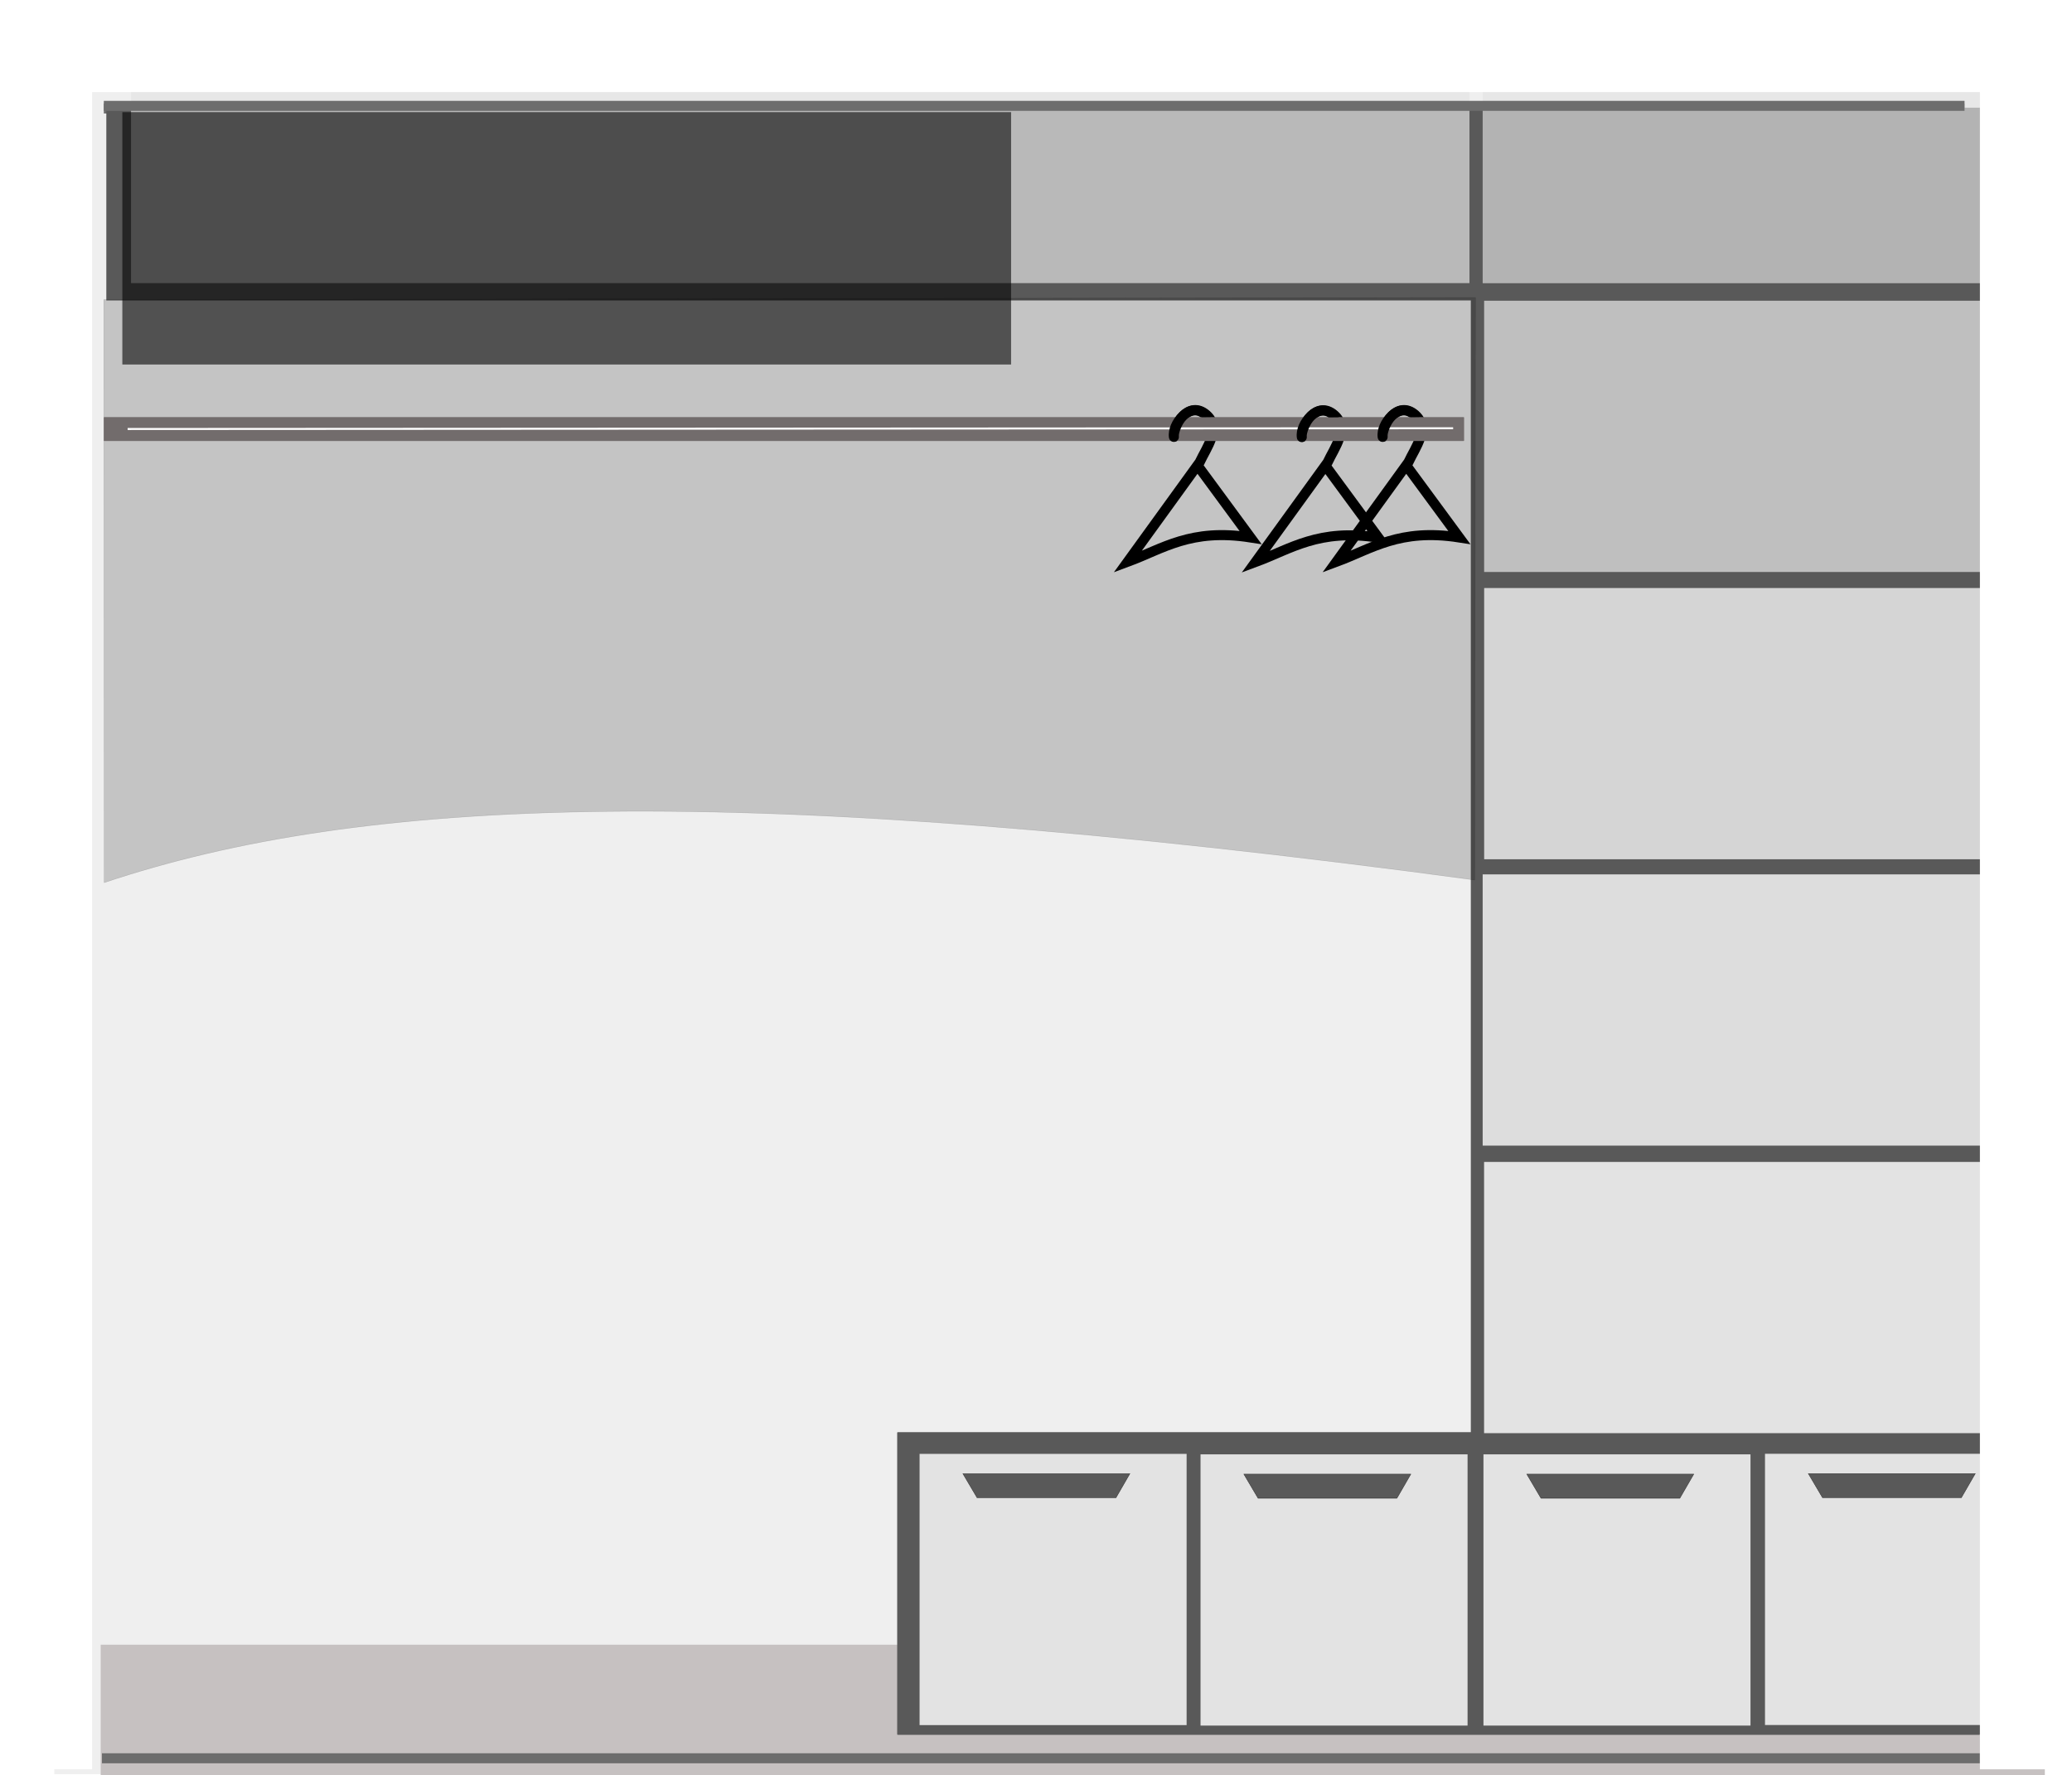 <?xml version="1.0" encoding="UTF-8" standalone="no"?>
<!-- Created with Inkscape (http://www.inkscape.org/) -->

<svg
   width="1715.744mm"
   height="1470.271mm"
   viewBox="0 0 1715.744 1470.271"
   version="1.1"
   id="svg3299"
   inkscape:version="1.2 (dc2aedaf03, 2022-05-15)"
   sodipodi:docname="wardrobe_rear.svg"
   xmlns:inkscape="http://www.inkscape.org/namespaces/inkscape"
   xmlns:sodipodi="http://sodipodi.sourceforge.net/DTD/sodipodi-0.dtd"
   xmlns="http://www.w3.org/2000/svg"
   xmlns:svg="http://www.w3.org/2000/svg">
  <sodipodi:namedview
     id="namedview3301"
     pagecolor="#ffffff"
     bordercolor="#000000"
     borderopacity="0.25"
     inkscape:showpageshadow="2"
     inkscape:pageopacity="0.0"
     inkscape:pagecheckerboard="0"
     inkscape:deskcolor="#d1d1d1"
     inkscape:document-units="mm"
     showgrid="false"
     inkscape:zoom="0.11658554"
     inkscape:cx="3152.192"
     inkscape:cy="2809.0963"
     inkscape:window-width="1920"
     inkscape:window-height="1115"
     inkscape:window-x="0"
     inkscape:window-y="48"
     inkscape:window-maximized="1"
     inkscape:current-layer="layer1" />
  <defs
     id="defs3296">
    <filter
       inkscape:collect="always"
       style="color-interpolation-filters:sRGB"
       id="filter72862"
       x="-0.016"
       y="-9.205"
       width="1.032"
       height="19.409">
      <feGaussianBlur
         inkscape:collect="always"
         stdDeviation="2.453"
         id="feGaussianBlur72864" />
    </filter>
  </defs>
  <g
     inkscape:label="Layer 1"
     inkscape:groupmode="layer"
     id="layer1"
     transform="translate(914.025,511.604)">
    <rect
       style="display:inline;fill:#efefef;fill-opacity:1;fill-rule:evenodd;stroke:none;stroke-width:30.361;stroke-linecap:round;stroke-miterlimit:4;stroke-dasharray:none;stroke-opacity:1;paint-order:markers stroke fill"
       id="rect20095-9"
       width="1635.024"
       height="1410.896"
       x="-869.085"
       y="-453.129" />
    <rect
       style="display:inline;fill:#c6c1c1;fill-opacity:1;fill-rule:evenodd;stroke:none;stroke-width:0.923;stroke-linecap:round;stroke-miterlimit:4;stroke-dasharray:none;stroke-opacity:1;paint-order:markers stroke fill"
       id="rect2062-8"
       width="1609.886"
       height="108.136"
       x="-830.662"
       y="850.531" />
    <path
       style="display:inline;fill:none;stroke:none;stroke-width:0.219px;stroke-linecap:butt;stroke-linejoin:miter;stroke-opacity:1"
       d="m -835.23,948.753 v -1382.356 0"
       id="path54476" />
    <path
       style="display:inline;fill:#d4d4d4;fill-opacity:1;stroke:#6d6d6d;stroke-width:8.291;stroke-linecap:butt;stroke-linejoin:miter;stroke-miterlimit:4;stroke-dasharray:none;stroke-opacity:1"
       d="M 712.734,-421.741 H -828.059"
       id="path55577" />
    <path
       style="display:inline;fill:#d4d4d4;fill-opacity:1;stroke:#6d6d6d;stroke-width:8.301;stroke-linecap:butt;stroke-linejoin:miter;stroke-miterlimit:4;stroke-dasharray:none;stroke-opacity:1"
       d="M 725.45,944.601 H -829.595"
       id="path55579" />
    <rect
       style="display:inline;fill:#595959;fill-opacity:1;fill-rule:evenodd;stroke:none;stroke-width:8.489;stroke-linecap:square;stroke-linejoin:round;stroke-miterlimit:4;stroke-dasharray:none;stroke-opacity:1;paint-order:fill markers stroke"
       id="rect62429"
       width="440.518"
       height="1157.754"
       x="303.911"
       y="-422.435"
       ry="0.471" />
    <rect
       style="display:inline;fill:#595959;fill-opacity:1;fill-rule:evenodd;stroke:none;stroke-width:12.414;stroke-linecap:square;stroke-linejoin:round;stroke-miterlimit:4;stroke-dasharray:none;stroke-opacity:1;paint-order:fill markers stroke"
       id="rect62149"
       width="896.616"
       height="250.661"
       x="-171.112"
       y="674.515"
       ry="0.47" />
    <rect
       style="display:inline;fill:#e3e3e3;fill-opacity:1;fill-rule:evenodd;stroke:none;stroke-width:11.914;stroke-linecap:square;stroke-linejoin:round;stroke-miterlimit:4;stroke-dasharray:none;stroke-opacity:1;paint-order:fill markers stroke"
       id="rect63379-14-9"
       width="437.032"
       height="224.626"
       x="314.888"
       y="450.709" />
    <rect
       style="display:inline;fill:#e3e3e3;fill-opacity:1;fill-rule:evenodd;stroke:none;stroke-width:11.914;stroke-linecap:square;stroke-linejoin:round;stroke-miterlimit:4;stroke-dasharray:none;stroke-opacity:1;paint-order:fill markers stroke"
       id="rect63379-14-9-6"
       width="437.032"
       height="224.626"
       x="313.719"
       y="212.558" />
    <rect
       style="display:inline;fill:#e3e3e3;fill-opacity:1;fill-rule:evenodd;stroke:none;stroke-width:11.914;stroke-linecap:square;stroke-linejoin:round;stroke-miterlimit:4;stroke-dasharray:none;stroke-opacity:1;paint-order:fill markers stroke"
       id="rect63379-14-9-5"
       width="437.032"
       height="224.626"
       x="314.96"
       y="-24.59" />
    <rect
       style="display:inline;fill:#e3e3e3;fill-opacity:1;fill-rule:evenodd;stroke:none;stroke-width:11.914;stroke-linecap:square;stroke-linejoin:round;stroke-miterlimit:4;stroke-dasharray:none;stroke-opacity:1;paint-order:fill markers stroke"
       id="rect63379-14-9-8"
       width="437.032"
       height="224.626"
       x="314.96"
       y="-262.54" />
    <rect
       style="display:inline;opacity:0.652;fill:#e3e3e3;fill-opacity:1;fill-rule:evenodd;stroke:none;stroke-width:11.914;stroke-linecap:square;stroke-linejoin:round;stroke-miterlimit:4;stroke-dasharray:none;stroke-opacity:1;paint-order:fill markers stroke"
       id="rect63379-14-9-4"
       width="437.032"
       height="224.626"
       x="313.719"
       y="-501.67" />
    <rect
       style="display:inline;fill:#e3e3e3;fill-opacity:1;fill-rule:evenodd;stroke:none;stroke-width:8.474;stroke-linecap:square;stroke-linejoin:round;stroke-miterlimit:4;stroke-dasharray:none;stroke-opacity:1;paint-order:fill markers stroke"
       id="rect63379-1"
       width="221.116"
       height="224.626"
       x="-152.556"
       y="692.496" />
    <rect
       style="display:inline;fill:#595959;fill-opacity:1;fill-rule:evenodd;stroke:none;stroke-width:15.633;stroke-linecap:square;stroke-linejoin:round;stroke-miterlimit:4;stroke-dasharray:none;stroke-opacity:1;paint-order:fill markers stroke"
       id="rect62431"
       width="1131.059"
       height="157.177"
       x="-825.989"
       y="-419.963"
       ry="0.02"
       rx="0.503" />
    <rect
       style="display:inline;opacity:0.691;fill:#e3e3e3;fill-opacity:1;fill-rule:evenodd;stroke:none;stroke-width:18.972;stroke-linecap:square;stroke-linejoin:round;stroke-miterlimit:4;stroke-dasharray:none;stroke-opacity:1;paint-order:fill markers stroke"
       id="rect63379-14-9-4-9"
       width="1108.307"
       height="224.626"
       x="-805.518"
       y="-501.745" />
    <path
       style="display:inline;opacity:0.183;fill:#000000;fill-opacity:1;stroke:#000000;stroke-width:0.368px;stroke-linecap:butt;stroke-linejoin:miter;stroke-opacity:1"
       d="m 307.115,217.212 c -617.078,-83.304 -922.65,-68.783 -1134.858,2.177 l -0.314,-482.826 1135.811,-1.754 z"
       id="path68249"
       sodipodi:nodetypes="ccccc" />
    <path
       id="rect74862"
       style="display:inline;opacity:0.163;fill:#000000;fill-opacity:1;fill-rule:evenodd;stroke:none;stroke-width:11.914;stroke-linecap:square;stroke-linejoin:round;stroke-opacity:1;paint-order:fill markers stroke"
       d="m 314.96,-262.54 h 437.032 v 224.626 h -437.032 z" />
    <rect
       style="display:inline;opacity:0.065;fill:#000000;fill-opacity:1;fill-rule:evenodd;stroke:none;stroke-width:11.914;stroke-linecap:square;stroke-linejoin:round;stroke-miterlimit:4;stroke-dasharray:none;stroke-opacity:1;paint-order:fill markers stroke"
       id="rect75268"
       width="437.032"
       height="224.626"
       x="314.96"
       y="-24.59" />
    <path
       style="display:inline;fill:#595959;fill-opacity:1;stroke:#000000;stroke-width:0.219px;stroke-linecap:butt;stroke-linejoin:miter;stroke-opacity:1"
       d="M -116.736,708.873 H 21.624 l -11.544,19.995 H -104.948 Z"
       id="path64889-8" />
    <path
       style="display:inline;fill:none;stroke:#000000;stroke-width:8.291;stroke-linecap:round;stroke-linejoin:miter;stroke-miterlimit:4;stroke-dasharray:none;stroke-opacity:1"
       d="m 164.253,-149.829 c -1.21,-9.331 12.184,-30.813 26.64,-18.039 12.593,11.128 -0.01,27.174 -5.616,39.269 l -59.666,82.48 c 29.437,-10.872 52.196,-27.91 101.784,-20.181 l -43.872,-59.666"
       id="path81477-1"
       sodipodi:nodetypes="cscccc" />
    <path
       style="display:inline;fill:none;stroke:#000000;stroke-width:8.291;stroke-linecap:round;stroke-linejoin:miter;stroke-miterlimit:4;stroke-dasharray:none;stroke-opacity:1"
       d="m 231.202,-149.999 c -1.21,-9.331 12.184,-30.813 26.64,-18.039 12.593,11.128 -0.01,27.174 -5.616,39.269 l -59.666,82.48 c 29.437,-10.872 52.196,-27.91 101.784,-20.181 l -43.872,-59.666"
       id="path81477"
       sodipodi:nodetypes="cscccc" />
    <path
       style="display:inline;fill:none;stroke:#000000;stroke-width:8.291;stroke-linecap:round;stroke-linejoin:miter;stroke-miterlimit:4;stroke-dasharray:none;stroke-opacity:1"
       d="m 58.342,-150.002 c -1.21,-9.331 12.184,-30.813 26.64,-18.039 12.593,11.128 -0.01,27.174 -5.616,39.269 l -59.666,82.48 c 29.437,-10.872 52.196,-27.91 101.784,-20.181 L 77.611,-126.139"
       id="path81477-3"
       sodipodi:nodetypes="cscccc" />
    <rect
       style="display:inline;fill:#726c6c;fill-opacity:1;fill-rule:evenodd;stroke:none;stroke-width:15.674;stroke-linecap:square;stroke-linejoin:round;stroke-miterlimit:4;stroke-dasharray:none;stroke-opacity:1;paint-order:fill markers stroke"
       id="rect62433"
       width="1126.467"
       height="19.854"
       x="-828.117"
       y="-166.19"
       ry="0.47" />
    <path
       style="display:inline;fill:#d4d4d4;fill-opacity:1;stroke:#6d6d6d;stroke-width:8.291;stroke-linecap:butt;stroke-linejoin:miter;stroke-miterlimit:4;stroke-dasharray:none;stroke-opacity:1"
       d="M 712.734,-423.935 H -828.059"
       id="path60992" />
    <rect
       style="display:inline;fill:#e3e3e3;fill-opacity:1;fill-rule:evenodd;stroke:none;stroke-width:8.474;stroke-linecap:square;stroke-linejoin:round;stroke-miterlimit:4;stroke-dasharray:none;stroke-opacity:1;paint-order:fill markers stroke"
       id="rect63379"
       width="221.116"
       height="224.626"
       x="80.096"
       y="692.884" />
    <path
       style="display:inline;fill:#595959;fill-opacity:1;stroke:#000000;stroke-width:0.219px;stroke-linecap:butt;stroke-linejoin:miter;stroke-opacity:1"
       d="m 115.915,709.26 h 138.36 l -11.544,19.995 h -115.027 z"
       id="path64889" />
    <rect
       style="display:inline;fill:#e3e3e3;fill-opacity:1;fill-rule:evenodd;stroke:none;stroke-width:8.474;stroke-linecap:square;stroke-linejoin:round;stroke-miterlimit:4;stroke-dasharray:none;stroke-opacity:1;paint-order:fill markers stroke"
       id="rect63379-7"
       width="221.116"
       height="224.626"
       x="314.374"
       y="692.884" />
    <path
       style="display:inline;fill:#595959;fill-opacity:1;stroke:#000000;stroke-width:0.219px;stroke-linecap:butt;stroke-linejoin:miter;stroke-opacity:1"
       d="m 350.193,709.26 h 138.36 l -11.544,19.995 h -115.027 z"
       id="path64889-0" />
    <rect
       style="display:inline;fill:#e3e3e3;fill-opacity:1;fill-rule:evenodd;stroke:none;stroke-width:8.474;stroke-linecap:square;stroke-linejoin:round;stroke-miterlimit:4;stroke-dasharray:none;stroke-opacity:1;paint-order:fill markers stroke"
       id="rect63379-7-6"
       width="221.116"
       height="224.626"
       x="547.503"
       y="692.421" />
    <path
       style="display:inline;fill:#595959;fill-opacity:1;stroke:#000000;stroke-width:0.219px;stroke-linecap:butt;stroke-linejoin:miter;stroke-opacity:1"
       d="m 583.322,708.798 h 138.36 l -11.544,19.995 h -115.027 z"
       id="path64889-0-1" />
    <path
       style="display:inline;fill:none;stroke:#ffffff;stroke-width:2;stroke-linecap:butt;stroke-linejoin:miter;stroke-miterlimit:4;stroke-dasharray:none;stroke-opacity:1;filter:url(#filter72862)"
       d="M 1985.385,583.717 1614.949,584.465"
       id="path72728"
       transform="matrix(2.963,0,0,0.829,-5593.428,-640.833)" />
    <path
       style="color:#000000;display:inline;fill:#000000;stroke-width:0.829;stroke-linecap:round;-inkscape-stroke:none"
       d="m 246.651,-175.808 c -4.47,0.497 -8.249,2.851 -11.219,5.783 -5.939,5.863 -9.551,13.79 -8.644,20.792 0.294,2.271 2.373,3.873 4.644,3.579 2.27,-0.295 3.872,-2.374 3.577,-4.644 -0.302,-2.329 2.178,-9.808 6.247,-13.826 2.035,-2.009 4.24,-3.213 6.309,-3.443 1.597,-0.178 3.282,0.079 5.322,1.402 l 8.51,-0.122 c 0.62,-1.576 0.228,-3.438 -1.114,-4.624 -4.284,-3.786 -9.163,-5.394 -13.633,-4.897 z"
       id="path82838"
       sodipodi:nodetypes="ssscssscccs" />
    <path
       style="color:#000000;display:inline;fill:#000000;stroke-width:0.829;stroke-linecap:round;-inkscape-stroke:none"
       d="m 179.703,-175.638 c -4.47,0.497 -8.249,2.851 -11.219,5.783 -5.939,5.863 -9.551,13.79 -8.644,20.792 0.294,2.271 2.373,3.873 4.644,3.579 2.27,-0.295 3.872,-2.374 3.577,-4.644 -0.302,-2.329 2.178,-9.808 6.247,-13.826 2.035,-2.009 4.24,-3.213 6.309,-3.443 1.597,-0.178 3.282,0.079 5.322,1.402 l 8.51,-0.122 c 0.62,-1.576 0.228,-3.438 -1.114,-4.624 -4.284,-3.786 -9.163,-5.394 -13.633,-4.897 z"
       id="path82838-2"
       sodipodi:nodetypes="ssscssscccs" />
    <path
       style="color:#000000;display:inline;fill:#000000;stroke-width:0.829;stroke-linecap:round;-inkscape-stroke:none"
       d="m 73.791,-175.812 c -4.47,0.497 -8.249,2.851 -11.219,5.783 -5.939,5.863 -9.551,13.79 -8.644,20.792 0.294,2.271 2.373,3.873 4.644,3.579 2.27,-0.295 3.872,-2.374 3.577,-4.644 -0.302,-2.329 2.178,-9.808 6.247,-13.826 2.035,-2.009 4.24,-3.213 6.309,-3.443 1.597,-0.178 3.282,0.079 5.322,1.402 l 8.51,-0.122 c 0.62,-1.576 0.228,-3.438 -1.114,-4.624 -4.284,-3.786 -9.163,-5.394 -13.633,-4.897 z"
       id="path82838-5"
       sodipodi:nodetypes="ssscssscccs" />
    <rect
       style="display:inline;opacity:0.03;fill:#000000;fill-opacity:1;fill-rule:evenodd;stroke:none;stroke-width:11.914;stroke-linecap:square;stroke-linejoin:round;stroke-miterlimit:4;stroke-dasharray:none;stroke-opacity:1;paint-order:fill markers stroke"
       id="rect75396"
       width="437.032"
       height="224.626"
       x="313.719"
       y="212.558" />
    <path
       id="path130721"
       style="display:inline;fill:none;fill-rule:evenodd;stroke:#ffffff;stroke-width:76.266;stroke-linecap:square;stroke-miterlimit:4;stroke-dasharray:none;paint-order:markers stroke fill"
       d="M -875.892,915.594 V -473.471 H 763.586 V 915.594"
       sodipodi:nodetypes="cccc" />
    <rect
       style="display:inline;opacity:0.585;fill:#000000;fill-rule:evenodd;stroke-width:8.291;stroke-linecap:round;stroke-linejoin:round;paint-order:fill markers stroke"
       id="rect134691"
       width="735.946"
       height="209.026"
       x="-812.723"
       y="-418.742" />
  </g>
</svg>
